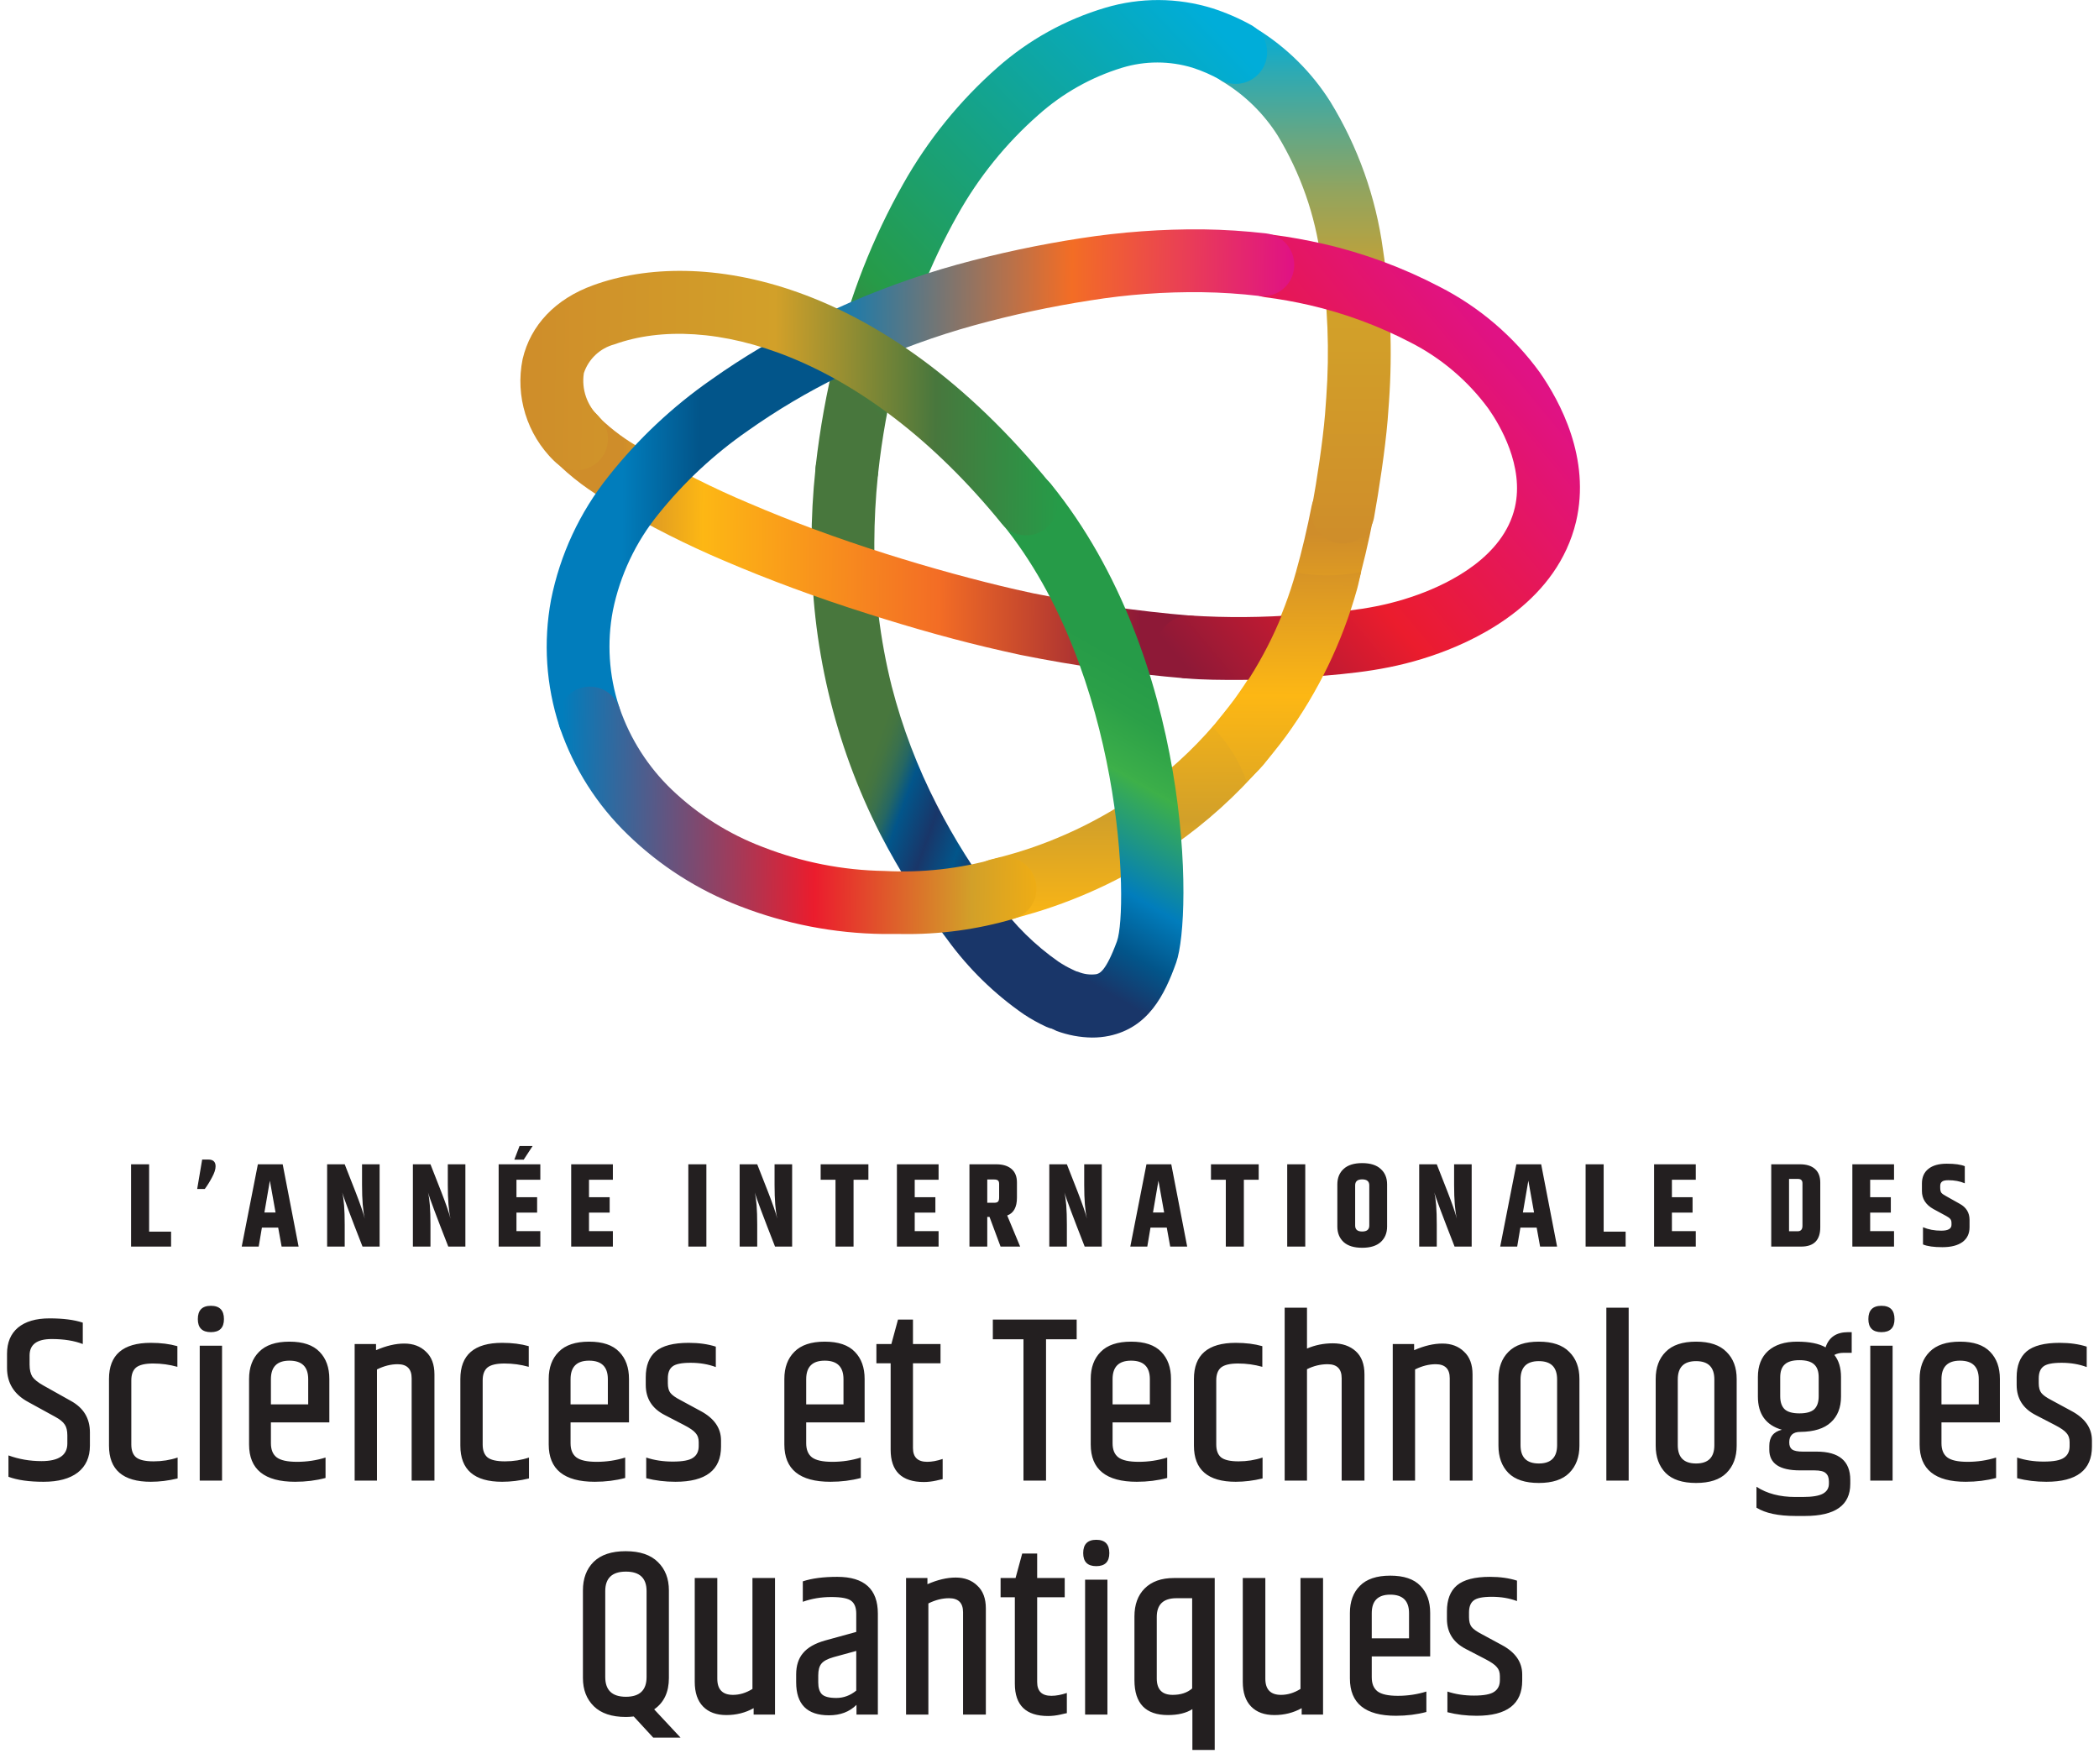 <svg width="601" height="505" viewBox="0 0 601 505" fill="none" xmlns="http://www.w3.org/2000/svg">
<path d="M285.894 263.807C281.342 263.789 277.522 260.37 276.998 255.846C276.474 251.321 279.411 247.118 283.838 246.059C286.332 245.455 288.827 244.797 291.266 244.056C303.589 240.303 315.251 234.649 325.831 227.296C333.945 221.613 341.312 214.931 347.76 207.408C347.76 207.408 351.816 202.471 353.461 200.194C361.463 189.182 367.432 176.826 371.086 163.711C372.813 157.621 374.293 151.284 375.554 144.865C376.547 140.013 381.242 136.852 386.107 137.761C388.449 138.218 390.512 139.588 391.844 141.569C393.175 143.55 393.665 145.979 393.207 148.322C391.864 155.207 390.246 162.037 388.41 168.566C384.17 183.738 377.265 198.033 368.016 210.782C366.152 213.334 361.547 219.012 361.547 219.012C354.042 227.753 345.458 235.505 336.001 242.081C323.863 250.517 310.48 256.996 296.337 261.283C293.505 262.143 290.654 262.911 287.785 263.588C287.164 263.729 286.53 263.803 285.894 263.807Z" fill="url(#paint0_linear_1_185)"/>
<path d="M384.545 155.618C384.002 155.618 383.46 155.562 382.927 155.454C380.578 155.027 378.495 153.682 377.137 151.716C375.78 149.751 375.26 147.325 375.691 144.975C377.062 137.514 378.734 126.486 379.391 118.668L379.748 113.758C380.706 100.529 380.191 87.235 378.213 74.12C376.581 61.609 372.361 49.577 365.823 38.789C361.921 32.643 356.684 27.458 350.501 23.619C347.585 22.049 345.768 19.001 345.771 15.687C345.775 12.373 347.599 9.329 350.518 7.765C353.438 6.201 356.98 6.369 359.738 8.203C368.293 13.463 375.532 20.613 380.899 29.106C388.807 42.004 393.942 56.41 395.975 71.404C398.156 85.862 398.735 100.517 397.702 115.102L397.318 120.287C396.605 128.736 394.824 140.476 393.398 148.349C392.561 152.577 388.852 155.622 384.545 155.618Z" fill="url(#paint1_linear_1_185)"/>
<path d="M303.327 294.804C302.042 294.81 300.77 294.539 299.599 294.009C297.375 292.982 295.231 291.79 293.185 290.443C284.719 284.592 277.304 277.349 271.256 269.019C263.975 259.553 257.553 249.455 252.069 238.844C238.892 212.98 232.132 184.32 232.361 155.289C232.368 148.288 232.743 141.293 233.484 134.332C233.703 131.044 235.699 128.138 238.689 126.758C241.679 125.378 245.184 125.743 247.825 127.711C250.466 129.679 251.821 132.935 251.356 136.197C250.698 142.588 250.369 149.035 250.342 155.399C250.294 169.268 251.97 183.09 255.331 196.546C258.365 208.321 262.705 219.721 268.269 230.533C273.238 240.234 279.054 249.478 285.647 258.156C290.45 264.83 296.343 270.645 303.08 275.355C304.369 276.222 305.726 276.983 307.137 277.632C310.97 279.396 313.062 283.591 312.167 287.717C311.271 291.843 307.628 294.791 303.409 294.804H303.327Z" fill="url(#paint2_linear_1_185)"/>
<path d="M340.139 194.241H339.536C323.651 192.905 307.855 190.662 292.225 187.521L286.908 186.341C274.737 183.598 261.827 180.005 248.533 175.753C233.923 171.144 220.108 166.015 207.417 160.583C196.642 156.02 186.185 150.742 176.114 144.783L174.853 143.987C168.898 140.725 163.442 136.623 158.653 131.808C155.946 129.59 154.77 126.002 155.64 122.61C156.509 119.218 159.266 116.64 162.706 116C166.146 115.36 169.644 116.776 171.673 119.628C175.343 123.167 179.474 126.193 183.953 128.626L185.269 129.421C194.618 134.954 204.335 139.839 214.352 144.042C226.412 149.227 239.652 154.137 253.713 158.581C266.624 162.668 279.233 166.097 290.745 168.758L295.844 169.882C310.723 172.862 325.759 174.996 340.879 176.274C345.701 176.651 349.361 180.778 349.162 185.615C348.963 190.451 344.976 194.263 340.139 194.241Z" fill="url(#paint3_linear_1_185)"/>
<path d="M242.53 143.411H241.543C239.145 143.15 236.951 141.939 235.452 140.047C233.953 138.155 233.274 135.741 233.567 133.344C234.76 122.789 236.646 112.325 239.213 102.018C243.352 84.735 249.884 68.115 258.62 52.642C265.683 40.091 274.811 28.824 285.62 19.313C294.533 11.437 305.057 5.605 316.457 2.223C326.46 -0.769 337.126 -0.722 347.102 2.36C350.959 3.593 354.687 5.201 358.231 7.161C361.031 8.743 362.776 11.701 362.807 14.92C362.837 18.139 361.15 21.129 358.38 22.765C355.61 24.401 352.178 24.434 349.377 22.851C346.867 21.439 344.222 20.282 341.483 19.395C334.898 17.39 327.866 17.39 321.281 19.395C312.415 22.11 304.243 26.715 297.324 32.891C288.044 41.054 280.22 50.738 274.189 61.529C266.302 75.537 260.407 90.577 256.674 106.215C254.273 115.757 252.533 125.455 251.466 135.237C251.029 139.855 247.165 143.39 242.53 143.411Z" fill="url(#paint4_linear_1_185)"/>
<path d="M168.685 214.102C164.809 214.105 161.37 211.615 160.161 207.93C156.344 196.26 155.524 183.818 157.776 171.748C160.348 158.813 165.988 146.686 174.222 136.389C182.638 125.744 192.576 116.399 203.716 108.656C212.778 102.242 222.339 96.564 232.306 91.676C235.185 90.25 238.605 90.47 241.279 92.252C243.952 94.034 245.473 97.109 245.267 100.317C245.061 103.525 243.161 106.38 240.282 107.806C231.165 112.275 222.421 117.467 214.132 123.332C204.483 130.019 195.851 138.066 188.503 147.224C182.007 155.24 177.54 164.707 175.483 174.82C173.741 183.965 174.344 193.403 177.237 202.251C178.788 206.971 176.223 212.054 171.509 213.608C170.599 213.919 169.646 214.086 168.685 214.102Z" fill="url(#paint5_linear_1_185)"/>
<path d="M354.804 194.68C349.788 194.68 344.717 194.68 339.591 194.241C334.687 193.861 330.999 189.608 331.313 184.695C331.693 179.775 335.898 176.04 340.825 176.246C351.242 176.908 361.694 176.826 372.1 176H373.882C385.203 175.094 394.961 174.299 406.144 170.212C415.053 166.975 430.458 159.431 433.747 145.304C436.488 133.454 429.389 121.576 426.182 117.023C420.321 109.034 412.669 102.532 403.842 98.04C394.699 93.28 384.992 89.695 374.951 87.369C370.757 86.409 366.509 85.641 362.232 85.093C357.307 84.425 353.843 79.904 354.475 74.971C354.775 72.6 356.01 70.449 357.905 68.995C359.8 67.542 362.197 66.908 364.562 67.235C369.441 67.866 374.293 68.771 379.008 69.841C390.54 72.498 401.686 76.619 412.175 82.103C423.553 87.902 433.397 96.315 440.901 106.654C446.603 114.883 455.539 131.15 451.262 149.391C445.89 171.748 424.51 182.501 412.147 187C398.689 191.91 387.286 192.815 375.198 193.802H373.416C367.358 194.433 361.136 194.68 354.804 194.68Z" fill="url(#paint6_linear_1_185)"/>
<path d="M242.777 105.749C238.529 105.777 234.841 102.825 233.934 98.672C233.027 94.519 235.149 90.297 239.021 88.549C250.371 83.362 262.112 79.079 274.135 75.739C285.731 72.558 297.5 70.048 309.385 68.223C320.991 66.42 332.725 65.566 344.47 65.671C350.544 65.755 356.61 66.149 362.644 66.851C367.574 67.451 371.09 71.928 370.511 76.863C370.258 79.249 369.053 81.43 367.169 82.913C365.284 84.395 362.882 85.053 360.506 84.736C355.101 84.098 349.666 83.741 344.224 83.666C333.477 83.528 322.738 84.317 312.126 86.025C300.953 87.757 289.888 90.129 278.986 93.13C267.907 96.189 257.09 100.134 246.642 104.926C245.428 105.477 244.109 105.758 242.777 105.749Z" fill="url(#paint7_linear_1_185)"/>
<path d="M312.646 297.081C309.192 297.028 305.772 296.388 302.532 295.188C298.125 293.316 295.947 288.324 297.572 283.817C299.197 279.31 304.058 276.86 308.645 278.236C310.278 278.926 312.066 279.172 313.825 278.949C314.757 278.757 316.566 278.345 319.828 269.485C323.117 260.186 321.719 192.678 286.935 149.94C283.794 146.084 284.371 140.41 288.224 137.267C292.076 134.123 297.746 134.7 300.887 138.556C341.4 188.481 341.455 262.271 336.795 275.547C333.424 285.066 328.737 294.228 317.608 296.587C315.976 296.925 314.313 297.091 312.646 297.081Z" fill="url(#paint8_linear_1_185)"/>
<path d="M257.88 267.428H252.919C238.846 267.253 224.92 264.549 211.803 259.445C199.836 254.859 188.925 247.888 179.732 238.954C170.955 230.483 164.313 220.047 160.353 208.506C158.756 203.794 161.277 198.679 165.986 197.081C170.694 195.482 175.805 198.006 177.402 202.718C180.447 211.575 185.559 219.578 192.314 226.062C199.821 233.243 208.696 238.84 218.409 242.52C229.52 246.868 241.319 249.191 253.248 249.378C264.006 249.949 274.786 248.744 285.154 245.812C289.907 244.365 294.933 247.049 296.378 251.806C297.824 256.563 295.143 261.592 290.389 263.039C279.84 266.152 268.877 267.633 257.88 267.428Z" fill="url(#paint9_linear_1_185)"/>
<path d="M293.843 153.287C291.132 153.291 288.564 152.072 286.853 149.968C247.162 101.168 202.483 89.043 175.949 98.589C171.828 99.68 168.531 102.773 167.178 106.818C166.454 111.449 168.077 116.137 171.509 119.327C174.991 122.887 174.929 128.598 171.372 132.082C167.814 135.567 162.108 135.506 158.626 131.945C150.873 124.409 147.485 113.441 149.635 102.841C151.91 93.075 159.064 85.559 169.864 81.664C200.016 70.691 252.425 79.14 300.805 138.584C303.936 142.442 303.36 148.108 299.517 151.257C297.918 152.573 295.912 153.29 293.843 153.287Z" fill="url(#paint10_linear_1_185)"/>
<path d="M379.446 164.753C376.687 164.709 373.936 164.434 371.223 163.93C367.562 176.957 361.613 189.227 353.653 200.167C352.008 202.443 347.924 207.408 347.952 207.408C347.979 207.408 347.431 207.902 347.211 208.176C351.58 212.628 354.92 217.984 356.997 223.867C358.532 222.249 360.232 220.767 361.684 219.067C361.684 219.067 366.317 213.416 368.181 210.837C377.439 198.104 384.346 183.816 388.574 168.648C389.013 167.085 389.314 165.384 389.725 163.765C386.344 164.458 382.898 164.789 379.446 164.753Z" fill="url(#paint11_linear_1_185)"/>
<path d="M2.012 387.619C2.012 384.401 3.055 381.907 5.14 380.139C7.271 378.371 10.286 377.487 14.184 377.487C18.083 377.487 21.256 377.895 23.704 378.711V384.831C21.256 383.879 18.287 383.403 14.796 383.403C10.58 383.403 8.472 384.967 8.472 388.095V390.747C8.472 392.198 8.744 393.354 9.288 394.215C9.877 395.031 10.898 395.847 12.348 396.663L20.236 401.083C23.908 403.078 25.744 406.093 25.744 410.127V413.935C25.744 417.245 24.588 419.806 22.276 421.619C19.964 423.387 16.7 424.271 12.484 424.271C8.313 424.271 4.959 423.795 2.42 422.843V416.723C5.412 417.811 8.563 418.355 11.872 418.355C16.814 418.355 19.284 416.678 19.284 413.323V411.011C19.284 409.651 19.035 408.609 18.536 407.883C18.038 407.113 17.108 406.365 15.748 405.639L8.064 401.423C4.029 399.247 2.012 396.006 2.012 391.699V387.619ZM31.206 394.827C31.206 387.937 35.195 384.491 43.174 384.491C46.03 384.491 48.569 384.809 50.79 385.443V391.359C48.523 390.725 46.211 390.407 43.854 390.407C41.542 390.407 39.91 390.793 38.958 391.563C38.051 392.334 37.598 393.558 37.598 395.235V413.595C37.598 415.273 38.051 416.497 38.958 417.267C39.91 418.038 41.587 418.423 43.99 418.423C46.393 418.423 48.682 418.061 50.858 417.335V423.319C48.229 423.954 45.667 424.271 43.174 424.271C35.195 424.271 31.206 420.826 31.206 413.935V394.827ZM64.123 377.691C64.123 380.185 62.876 381.431 60.383 381.431C57.889 381.431 56.643 380.185 56.643 377.691C56.643 375.153 57.889 373.883 60.383 373.883C62.876 373.883 64.123 375.153 64.123 377.691ZM57.187 385.307H63.579V423.931H57.187V385.307ZM71.315 413.595V394.827C71.315 391.563 72.267 388.979 74.171 387.075C76.075 385.126 78.977 384.151 82.875 384.151C86.774 384.151 89.653 385.126 91.511 387.075C93.37 388.979 94.299 391.563 94.299 394.827V407.271H77.571V413.255C77.571 415.069 78.115 416.406 79.203 417.267C80.337 418.129 82.286 418.559 85.051 418.559C87.862 418.559 90.582 418.151 93.211 417.335V423.183C90.491 423.909 87.59 424.271 84.507 424.271C75.713 424.271 71.315 420.713 71.315 413.595ZM77.571 402.103H88.247V394.895C88.247 391.359 86.457 389.591 82.875 389.591C79.339 389.591 77.571 391.359 77.571 394.895V402.103ZM107.666 386.599C110.567 385.33 113.265 384.695 115.758 384.695C118.297 384.695 120.359 385.466 121.946 387.007C123.578 388.503 124.394 390.679 124.394 393.535V423.931H117.866V394.623C117.866 391.949 116.529 390.611 113.854 390.611C111.905 390.611 109.933 391.11 107.938 392.107V423.931H101.546V384.831H107.666V386.599ZM131.811 394.827C131.811 387.937 135.801 384.491 143.779 384.491C146.635 384.491 149.174 384.809 151.395 385.443V391.359C149.129 390.725 146.817 390.407 144.459 390.407C142.147 390.407 140.515 390.793 139.563 391.563C138.657 392.334 138.203 393.558 138.203 395.235V413.595C138.203 415.273 138.657 416.497 139.563 417.267C140.515 418.038 142.193 418.423 144.595 418.423C146.998 418.423 149.287 418.061 151.463 417.335V423.319C148.834 423.954 146.273 424.271 143.779 424.271C135.801 424.271 131.811 420.826 131.811 413.935V394.827ZM157.112 413.595V394.827C157.112 391.563 158.064 388.979 159.968 387.075C161.872 385.126 164.774 384.151 168.672 384.151C172.571 384.151 175.45 385.126 177.308 387.075C179.167 388.979 180.096 391.563 180.096 394.827V407.271H163.368V413.255C163.368 415.069 163.912 416.406 165 417.267C166.134 418.129 168.083 418.559 170.848 418.559C173.659 418.559 176.379 418.151 179.008 417.335V423.183C176.288 423.909 173.387 424.271 170.304 424.271C161.51 424.271 157.112 420.713 157.112 413.595ZM163.368 402.103H174.044V394.895C174.044 391.359 172.254 389.591 168.672 389.591C165.136 389.591 163.368 391.359 163.368 394.895V402.103ZM184.895 394.351C184.895 391.042 185.847 388.571 187.751 386.939C189.7 385.307 192.851 384.491 197.203 384.491C200.104 384.491 202.688 384.854 204.955 385.579V391.427C202.779 390.611 200.376 390.203 197.747 390.203C195.118 390.203 193.372 390.566 192.511 391.291C191.65 391.971 191.219 393.105 191.219 394.691V396.051C191.219 397.275 191.468 398.205 191.967 398.839C192.466 399.474 193.418 400.154 194.823 400.879L200.603 404.007C204.502 406.093 206.451 408.903 206.451 412.439V414.207C206.451 420.917 202.099 424.271 193.395 424.271C190.448 424.271 187.66 423.931 185.031 423.251V417.335C187.343 418.106 189.882 418.491 192.647 418.491C195.458 418.491 197.384 418.129 198.427 417.403C199.515 416.678 200.059 415.567 200.059 414.071V412.915C200.059 411.827 199.764 410.966 199.175 410.331C198.631 409.651 197.52 408.881 195.843 408.019L190.335 405.163C186.708 403.305 184.895 400.426 184.895 396.527V394.351ZM224.581 413.595V394.827C224.581 391.563 225.533 388.979 227.437 387.075C229.341 385.126 232.242 384.151 236.141 384.151C240.04 384.151 242.918 385.126 244.777 387.075C246.636 388.979 247.565 391.563 247.565 394.827V407.271H230.837V413.255C230.837 415.069 231.381 416.406 232.469 417.267C233.602 418.129 235.552 418.559 238.317 418.559C241.128 418.559 243.848 418.151 246.477 417.335V423.183C243.757 423.909 240.856 424.271 237.773 424.271C228.978 424.271 224.581 420.713 224.581 413.595ZM230.837 402.103H241.513V394.895C241.513 391.359 239.722 389.591 236.141 389.591C232.605 389.591 230.837 391.359 230.837 394.895V402.103ZM261.408 377.827V384.831H269.296V390.339H261.408V414.615C261.408 417.245 262.768 418.559 265.488 418.559C266.802 418.559 268.276 418.287 269.908 417.743V423.523C269.862 423.523 269.636 423.569 269.228 423.659C268.865 423.75 268.48 423.841 268.072 423.931C266.848 424.203 265.669 424.339 264.536 424.339C258.189 424.339 255.016 421.257 255.016 415.091V390.339H250.936V384.831H255.22L257.124 377.827H261.408ZM308.28 377.827V383.471H299.508V423.931H293.048V383.471H284.276V377.827H308.28ZM312.304 413.595V394.827C312.304 391.563 313.256 388.979 315.16 387.075C317.064 385.126 319.965 384.151 323.864 384.151C327.762 384.151 330.641 385.126 332.5 387.075C334.358 388.979 335.288 391.563 335.288 394.827V407.271H318.56V413.255C318.56 415.069 319.104 416.406 320.192 417.267C321.325 418.129 323.274 418.559 326.04 418.559C328.85 418.559 331.57 418.151 334.2 417.335V423.183C331.48 423.909 328.578 424.271 325.496 424.271C316.701 424.271 312.304 420.713 312.304 413.595ZM318.56 402.103H329.236V394.895C329.236 391.359 327.445 389.591 323.864 389.591C320.328 389.591 318.56 391.359 318.56 394.895V402.103ZM341.854 394.827C341.854 387.937 345.844 384.491 353.822 384.491C356.678 384.491 359.217 384.809 361.438 385.443V391.359C359.172 390.725 356.86 390.407 354.502 390.407C352.19 390.407 350.558 390.793 349.606 391.563C348.7 392.334 348.246 393.558 348.246 395.235V413.595C348.246 415.273 348.7 416.497 349.606 417.267C350.558 418.038 352.236 418.423 354.638 418.423C357.041 418.423 359.33 418.061 361.506 417.335V423.319C358.877 423.954 356.316 424.271 353.822 424.271C345.844 424.271 341.854 420.826 341.854 413.935V394.827ZM367.835 374.427H374.227V386.123C376.539 385.126 379.01 384.627 381.639 384.627C384.314 384.627 386.49 385.375 388.167 386.871C389.844 388.367 390.683 390.589 390.683 393.535V423.931H384.155V394.623C384.155 391.949 382.818 390.611 380.143 390.611C378.103 390.611 376.131 391.087 374.227 392.039V423.931H367.835V374.427ZM404.9 386.599C407.802 385.33 410.499 384.695 412.992 384.695C415.531 384.695 417.594 385.466 419.18 387.007C420.812 388.503 421.628 390.679 421.628 393.535V423.931H415.1V394.623C415.1 391.949 413.763 390.611 411.088 390.611C409.139 390.611 407.167 391.11 405.172 392.107V423.931H398.78V384.831H404.9V386.599ZM445.842 394.963C445.842 391.473 444.096 389.727 440.606 389.727C437.115 389.727 435.37 391.473 435.37 394.963V413.799C435.37 417.29 437.115 419.035 440.606 419.035C444.096 419.035 445.842 417.29 445.842 413.799V394.963ZM429.046 394.827C429.046 391.563 429.998 388.979 431.902 387.075C433.806 385.126 436.707 384.151 440.606 384.151C444.504 384.151 447.406 385.126 449.31 387.075C451.259 388.979 452.234 391.563 452.234 394.827V413.935C452.234 417.199 451.259 419.806 449.31 421.755C447.406 423.659 444.504 424.611 440.606 424.611C436.707 424.611 433.806 423.659 431.902 421.755C429.998 419.806 429.046 417.199 429.046 413.935V394.827ZM459.941 374.427H466.333V423.931H459.941V374.427ZM490.865 394.963C490.865 391.473 489.12 389.727 485.629 389.727C482.139 389.727 480.393 391.473 480.393 394.963V413.799C480.393 417.29 482.139 419.035 485.629 419.035C489.12 419.035 490.865 417.29 490.865 413.799V394.963ZM474.069 394.827C474.069 391.563 475.021 388.979 476.925 387.075C478.829 385.126 481.731 384.151 485.629 384.151C489.528 384.151 492.429 385.126 494.333 387.075C496.283 388.979 497.257 391.563 497.257 394.827V413.935C497.257 417.199 496.283 419.806 494.333 421.755C492.429 423.659 489.528 424.611 485.629 424.611C481.731 424.611 478.829 423.659 476.925 421.755C475.021 419.806 474.069 417.199 474.069 413.935V394.827ZM530.192 387.347H527.88C526.837 387.347 525.953 387.551 525.228 387.959C526.497 389.546 527.132 391.654 527.132 394.283V399.859C527.132 403.033 526.157 405.503 524.208 407.271C522.304 409.039 519.403 409.946 515.504 409.991C513.373 409.991 512.308 410.989 512.308 412.983C512.308 413.935 512.58 414.615 513.124 415.023C513.713 415.431 514.733 415.635 516.184 415.635H520.128C526.565 415.635 529.784 418.333 529.784 423.727V424.883C529.784 431.003 525.455 434.063 516.796 434.063H514.144C509.203 434.063 505.463 433.27 502.924 431.683V425.699C505.916 427.649 509.611 428.623 514.008 428.623H516.184C518.904 428.623 520.831 428.306 521.964 427.671C523.097 427.037 523.664 426.085 523.664 424.815V424.203C523.664 423.115 523.369 422.322 522.78 421.823C522.236 421.279 521.148 421.007 519.516 421.007H515.368C509.52 421.007 506.596 419.035 506.596 415.091V414.003C506.596 411.465 507.797 409.923 510.2 409.379C505.621 408.065 503.332 404.891 503.332 399.859V394.283C503.332 391.065 504.307 388.571 506.256 386.803C508.251 385.035 511.016 384.151 514.552 384.151C518.088 384.151 520.808 384.695 522.712 385.783C523.664 382.882 525.817 381.431 529.172 381.431H530.192V387.347ZM520.74 399.791V394.351C520.74 392.674 520.309 391.45 519.448 390.679C518.587 389.863 517.181 389.455 515.232 389.455C513.283 389.455 511.877 389.863 511.016 390.679C510.155 391.45 509.724 392.674 509.724 394.351V399.791C509.724 401.469 510.155 402.715 511.016 403.531C511.877 404.302 513.283 404.687 515.232 404.687C517.181 404.687 518.587 404.302 519.448 403.531C520.309 402.715 520.74 401.469 520.74 399.791ZM542.447 377.691C542.447 380.185 541.2 381.431 538.707 381.431C536.214 381.431 534.967 380.185 534.967 377.691C534.967 375.153 536.214 373.883 538.707 373.883C541.2 373.883 542.447 375.153 542.447 377.691ZM535.511 385.307H541.903V423.931H535.511V385.307ZM549.64 413.595V394.827C549.64 391.563 550.592 388.979 552.496 387.075C554.4 385.126 557.301 384.151 561.2 384.151C565.098 384.151 567.977 385.126 569.836 387.075C571.694 388.979 572.624 391.563 572.624 394.827V407.271H555.896V413.255C555.896 415.069 556.44 416.406 557.528 417.267C558.661 418.129 560.61 418.559 563.376 418.559C566.186 418.559 568.906 418.151 571.536 417.335V423.183C568.816 423.909 565.914 424.271 562.832 424.271C554.037 424.271 549.64 420.713 549.64 413.595ZM555.896 402.103H566.572V394.895C566.572 391.359 564.781 389.591 561.2 389.591C557.664 389.591 555.896 391.359 555.896 394.895V402.103ZM577.422 394.351C577.422 391.042 578.374 388.571 580.278 386.939C582.228 385.307 585.378 384.491 589.73 384.491C592.632 384.491 595.216 384.854 597.482 385.579V391.427C595.306 390.611 592.904 390.203 590.274 390.203C587.645 390.203 585.9 390.566 585.038 391.291C584.177 391.971 583.746 393.105 583.746 394.691V396.051C583.746 397.275 583.996 398.205 584.494 398.839C584.993 399.474 585.945 400.154 587.35 400.879L593.13 404.007C597.029 406.093 598.978 408.903 598.978 412.439V414.207C598.978 420.917 594.626 424.271 585.922 424.271C582.976 424.271 580.188 423.931 577.558 423.251V417.335C579.87 418.106 582.409 418.491 585.174 418.491C587.985 418.491 589.912 418.129 590.954 417.403C592.042 416.678 592.586 415.567 592.586 414.071V412.915C592.586 411.827 592.292 410.966 591.702 410.331C591.158 409.651 590.048 408.881 588.37 408.019L582.862 405.163C579.236 403.305 577.422 400.426 577.422 396.527V394.351ZM179.215 491.611C175.18 491.611 172.12 490.591 170.035 488.551C167.95 486.511 166.907 483.814 166.907 480.459V455.367C166.907 451.967 167.927 449.247 169.967 447.207C172.052 445.167 175.112 444.147 179.147 444.147C183.227 444.147 186.31 445.19 188.395 447.275C190.48 449.315 191.523 452.013 191.523 455.367V480.459C191.523 484.494 190.118 487.486 187.307 489.435L194.855 497.527H187.035L181.459 491.475C180.552 491.566 179.804 491.611 179.215 491.611ZM173.299 455.571V480.187C173.299 483.95 175.271 485.831 179.215 485.831C183.159 485.831 185.131 483.95 185.131 480.187V455.571C185.131 451.854 183.159 449.995 179.215 449.995C175.271 449.995 173.299 451.854 173.299 455.571ZM209.871 485.287C211.775 485.287 213.634 484.721 215.447 483.587V451.831H221.907V490.931H215.787V489.095C213.43 490.41 210.823 491.067 207.967 491.067C205.111 491.067 202.89 490.251 201.303 488.619C199.716 486.987 198.923 484.63 198.923 481.547V451.831H205.383V480.663C205.383 483.746 206.879 485.287 209.871 485.287ZM234.287 479.711V481.751C234.287 483.247 234.627 484.358 235.307 485.083C236.032 485.809 237.415 486.171 239.455 486.171C241.54 486.171 243.444 485.469 245.167 484.063V472.707L238.707 474.475C236.939 474.974 235.76 475.609 235.171 476.379C234.581 477.105 234.287 478.215 234.287 479.711ZM229.867 452.783C232.451 451.922 235.737 451.491 239.727 451.491C247.479 451.491 251.355 455.005 251.355 462.031V490.931H245.235V488.143C243.24 490.138 240.611 491.135 237.347 491.135C231.091 491.135 227.963 487.985 227.963 481.683V479.439C227.963 476.901 228.62 474.861 229.935 473.319C231.249 471.733 233.357 470.531 236.259 469.715L245.167 467.267V462.031C245.167 460.354 244.713 459.153 243.807 458.427C242.9 457.657 240.973 457.271 238.027 457.271C235.125 457.271 232.405 457.725 229.867 458.631V452.783ZM265.547 453.599C268.448 452.33 271.146 451.695 273.639 451.695C276.178 451.695 278.24 452.466 279.827 454.007C281.459 455.503 282.275 457.679 282.275 460.535V490.931H275.747V461.623C275.747 458.949 274.41 457.611 271.735 457.611C269.786 457.611 267.814 458.11 265.819 459.107V490.931H259.427V451.831H265.547V453.599ZM296.968 444.827V451.831H304.856V457.339H296.968V481.615C296.968 484.245 298.328 485.559 301.048 485.559C302.363 485.559 303.836 485.287 305.468 484.743V490.523C305.423 490.523 305.196 490.569 304.788 490.659C304.426 490.75 304.04 490.841 303.632 490.931C302.408 491.203 301.23 491.339 300.096 491.339C293.75 491.339 290.576 488.257 290.576 482.091V457.339H286.496V451.831H290.78L292.684 444.827H296.968ZM317.629 444.691C317.629 447.185 316.382 448.431 313.889 448.431C311.395 448.431 310.149 447.185 310.149 444.691C310.149 442.153 311.395 440.883 313.889 440.883C316.382 440.883 317.629 442.153 317.629 444.691ZM310.693 452.307H317.085V490.931H310.693V452.307ZM341.345 457.611H336.857C333.094 457.611 331.213 459.402 331.213 462.983V480.595C331.213 483.723 332.732 485.287 335.769 485.287C338.081 485.287 339.94 484.675 341.345 483.451V457.611ZM336.109 451.831H347.805V501.063H341.413V489.367C339.645 490.501 337.31 491.067 334.409 491.067C328.017 491.067 324.821 487.735 324.821 481.071V462.847C324.821 459.447 325.796 456.773 327.745 454.823C329.74 452.829 332.528 451.831 336.109 451.831ZM366.789 485.287C368.693 485.287 370.552 484.721 372.365 483.587V451.831H378.825V490.931H372.705V489.095C370.348 490.41 367.741 491.067 364.885 491.067C362.029 491.067 359.808 490.251 358.221 488.619C356.634 486.987 355.841 484.63 355.841 481.547V451.831H362.301V480.663C362.301 483.746 363.797 485.287 366.789 485.287ZM386.513 480.595V461.827C386.513 458.563 387.465 455.979 389.369 454.075C391.273 452.126 394.174 451.151 398.073 451.151C401.971 451.151 404.85 452.126 406.709 454.075C408.567 455.979 409.497 458.563 409.497 461.827V474.271H392.769V480.255C392.769 482.069 393.313 483.406 394.401 484.267C395.534 485.129 397.483 485.559 400.249 485.559C403.059 485.559 405.779 485.151 408.409 484.335V490.183C405.689 490.909 402.787 491.271 399.705 491.271C390.91 491.271 386.513 487.713 386.513 480.595ZM392.769 469.103H403.445V461.895C403.445 458.359 401.654 456.591 398.073 456.591C394.537 456.591 392.769 458.359 392.769 461.895V469.103ZM414.295 461.351C414.295 458.042 415.247 455.571 417.151 453.939C419.101 452.307 422.251 451.491 426.603 451.491C429.505 451.491 432.089 451.854 434.355 452.579V458.427C432.179 457.611 429.777 457.203 427.147 457.203C424.518 457.203 422.773 457.566 421.911 458.291C421.05 458.971 420.619 460.105 420.619 461.691V463.051C420.619 464.275 420.869 465.205 421.367 465.839C421.866 466.474 422.818 467.154 424.223 467.879L430.003 471.007C433.902 473.093 435.851 475.903 435.851 479.439V481.207C435.851 487.917 431.499 491.271 422.795 491.271C419.849 491.271 417.061 490.931 414.431 490.251V484.335C416.743 485.106 419.282 485.491 422.047 485.491C424.858 485.491 426.785 485.129 427.827 484.403C428.915 483.678 429.459 482.567 429.459 481.071V479.915C429.459 478.827 429.165 477.966 428.575 477.331C428.031 476.651 426.921 475.881 425.243 475.019L419.735 472.163C416.109 470.305 414.295 467.426 414.295 463.527V461.351Z" fill="#231F20"/>
<path d="M37.53 333.369H42.698V352.647H48.988V356.931H37.53V333.369ZM59.654 332.009C61.037 332.009 61.728 332.655 61.728 333.947C61.728 334.809 61.388 335.863 60.708 337.109C60.051 338.356 59.36 339.467 58.634 340.441H56.458L57.886 332.009H59.654ZM80.635 356.931L79.649 351.491H74.991L74.073 356.931H69.211L73.835 333.369H80.941L85.497 356.931H80.635ZM75.705 347.173H78.901L77.269 338.061L75.705 347.173ZM103.662 333.369H108.694V356.931H103.798C100.443 348.363 98.505 343.195 97.984 341.427C98.46 343.218 98.698 346.301 98.698 350.675V356.931H93.666V333.369H98.698L101.792 341.257C103.107 344.635 103.991 347.196 104.444 348.941C103.923 346.743 103.662 343.524 103.662 339.285V333.369ZM128.218 333.369H133.25V356.931H128.354C124.999 348.363 123.061 343.195 122.54 341.427C123.016 343.218 123.254 346.301 123.254 350.675V356.931H118.222V333.369H123.254L126.348 341.257C127.662 344.635 128.546 347.196 129 348.941C128.478 346.743 128.218 343.524 128.218 339.285V333.369ZM142.777 333.369H154.711V337.789H147.877V342.787H153.793V347.207H147.877V352.511H154.711V356.931H142.777V333.369ZM148.761 328.133H152.501L149.951 332.043H147.265L148.761 328.133ZM163.548 333.369H175.482V337.789H168.648V342.787H174.564V347.207H168.648V352.511H175.482V356.931H163.548V333.369ZM197.087 333.369H202.255V356.931H197.087V333.369ZM221.777 333.369H226.809V356.931H221.913C218.559 348.363 216.621 343.195 216.099 341.427C216.575 343.218 216.813 346.301 216.813 350.675V356.931H211.781V333.369H216.813L219.907 341.257C221.222 344.635 222.106 347.196 222.559 348.941C222.038 346.743 221.777 343.524 221.777 339.285V333.369ZM248.645 333.369V337.789H244.395V356.931H239.227V337.789H234.977V333.369H248.645ZM256.809 333.369H268.743V337.789H261.909V342.787H267.825V347.207H261.909V352.511H268.743V356.931H256.809V333.369ZM282.679 348.431V356.931H277.579V333.369H285.263C287.122 333.369 288.573 333.811 289.615 334.695C290.658 335.579 291.179 336.871 291.179 338.571V342.923C291.179 345.643 290.25 347.343 288.391 348.023L292.097 356.931H286.487L283.325 348.431H282.679ZM282.679 337.721V344.385H284.685C285.207 344.385 285.569 344.272 285.773 344.045C285.977 343.819 286.079 343.422 286.079 342.855V339.013C286.079 338.515 285.966 338.175 285.739 337.993C285.513 337.812 285.161 337.721 284.685 337.721H282.679ZM310.438 333.369H315.47V356.931H310.574C307.219 348.363 305.281 343.195 304.76 341.427C305.236 343.218 305.474 346.301 305.474 350.675V356.931H300.442V333.369H305.474L308.568 341.257C309.882 344.635 310.766 347.196 311.22 348.941C310.698 346.743 310.438 343.524 310.438 339.285V333.369ZM335.061 356.931L334.075 351.491H329.417L328.499 356.931H323.637L328.261 333.369H335.367L339.923 356.931H335.061ZM330.131 347.173H333.327L331.695 338.061L330.131 347.173ZM360.4 333.369V337.789H356.15V356.931H350.982V337.789H346.732V333.369H360.4ZM368.564 333.369H373.732V356.931H368.564V333.369ZM392.064 339.387C392.064 338.254 391.384 337.687 390.024 337.687C388.687 337.687 388.018 338.254 388.018 339.387V350.913C388.018 352.047 388.687 352.613 390.024 352.613C391.384 352.613 392.064 352.047 392.064 350.913V339.387ZM382.918 339.115C382.918 337.257 383.519 335.783 384.72 334.695C385.922 333.585 387.69 333.029 390.024 333.029C392.359 333.029 394.127 333.585 395.328 334.695C396.552 335.783 397.164 337.257 397.164 339.115V351.185C397.164 353.044 396.552 354.529 395.328 355.639C394.127 356.727 392.359 357.271 390.024 357.271C387.69 357.271 385.922 356.727 384.72 355.639C383.519 354.529 382.918 353.044 382.918 351.185V339.115ZM416.349 333.369H421.381V356.931H416.485C413.13 348.363 411.192 343.195 410.671 341.427C411.147 343.218 411.385 346.301 411.385 350.675V356.931H406.353V333.369H411.385L414.479 341.257C415.794 344.635 416.678 347.196 417.131 348.941C416.61 346.743 416.349 343.524 416.349 339.285V333.369ZM440.973 356.931L439.987 351.491H435.329L434.411 356.931H429.549L434.173 333.369H441.279L445.835 356.931H440.973ZM436.043 347.173H439.239L437.607 338.061L436.043 347.173ZM454.003 333.369H459.171V352.647H465.461V356.931H454.003V333.369ZM473.612 333.369H485.546V337.789H478.712V342.787H484.628V347.207H478.712V352.511H485.546V356.931H473.612V333.369ZM516.093 338.809C516.093 338.401 515.991 338.095 515.787 337.891C515.606 337.665 515.243 337.551 514.699 337.551H512.251V352.545H514.699C515.628 352.545 516.093 352.024 516.093 350.981V338.809ZM507.151 333.369H515.413C517.249 333.369 518.666 333.811 519.663 334.695C520.683 335.579 521.193 336.883 521.193 338.605V351.389C521.193 355.084 519.368 356.931 515.719 356.931H507.151V333.369ZM530.379 333.369H542.313V337.789H535.479V342.787H541.395V347.207H535.479V352.511H542.313V356.931H530.379V333.369ZM550.299 338.877C550.299 337.064 550.911 335.67 552.135 334.695C553.359 333.698 555.116 333.199 557.405 333.199C559.717 333.199 561.44 333.437 562.573 333.913V338.809C561.19 338.22 559.615 337.925 557.847 337.925C556.94 337.925 556.328 338.073 556.011 338.367C555.694 338.639 555.535 339.036 555.535 339.557V340.067C555.535 340.702 555.637 341.178 555.841 341.495C556.068 341.79 556.544 342.13 557.269 342.515L561.145 344.691C563.004 345.711 563.933 347.241 563.933 349.281V351.389C563.933 353.225 563.253 354.642 561.893 355.639C560.533 356.614 558.618 357.101 556.147 357.101C553.699 357.101 551.852 356.841 550.605 356.319V351.389C552.146 352.047 553.892 352.375 555.841 352.375C557.79 352.375 558.765 351.82 558.765 350.709V350.199C558.765 349.678 558.652 349.293 558.425 349.043C558.221 348.771 557.824 348.477 557.235 348.159L553.597 346.187C551.398 344.963 550.299 343.241 550.299 341.019V338.877Z" fill="#231F20"/>
<defs>
<linearGradient id="paint0_linear_1_185" x1="336.222" y1="265.297" x2="335.892" y2="137.561" gradientUnits="userSpaceOnUse">
<stop stop-color="#FDB714"/>
<stop offset="0.24" stop-color="#D2A029"/>
<stop offset="0.56" stop-color="#FDB714"/>
<stop offset="0.88" stop-color="#CF8D2A"/>
</linearGradient>
<linearGradient id="paint1_linear_1_185" x1="372.121" y1="156.209" x2="371.742" y2="7.747" gradientUnits="userSpaceOnUse">
<stop stop-color="#CF8D2A"/>
<stop offset="0.43" stop-color="#D2A029"/>
<stop offset="0.49" stop-color="#CBA02F"/>
<stop offset="0.57" stop-color="#B6A241"/>
<stop offset="0.68" stop-color="#94A45D"/>
<stop offset="0.79" stop-color="#65A784"/>
<stop offset="0.92" stop-color="#2AAAB6"/>
<stop offset="1" stop-color="#00ADD9"/>
</linearGradient>
<linearGradient id="paint2_linear_1_185" x1="259.182" y1="189.122" x2="297.183" y2="203.005" gradientUnits="userSpaceOnUse">
<stop offset="0.01" stop-color="#48773D"/>
<stop offset="0.08" stop-color="#447541"/>
<stop offset="0.16" stop-color="#39704E"/>
<stop offset="0.24" stop-color="#266762"/>
<stop offset="0.31" stop-color="#0C5A7F"/>
<stop offset="0.34" stop-color="#02558A"/>
<stop offset="0.58" stop-color="#193669"/>
<stop offset="0.81" stop-color="#02558A"/>
<stop offset="1" stop-color="#193669"/>
</linearGradient>
<linearGradient id="paint3_linear_1_185" x1="156.871" y1="155.034" x2="349.827" y2="156.962" gradientUnits="userSpaceOnUse">
<stop offset="0.11" stop-color="#CF8D2A"/>
<stop offset="0.23" stop-color="#FDB714"/>
<stop offset="0.58" stop-color="#F36D25"/>
<stop offset="0.88" stop-color="#8E1937"/>
</linearGradient>
<linearGradient id="paint4_linear_1_185" x1="235.353" y1="125.847" x2="352.862" y2="11.984" gradientUnits="userSpaceOnUse">
<stop offset="0.1" stop-color="#48773D"/>
<stop offset="0.26" stop-color="#269B48"/>
<stop offset="1" stop-color="#00ADD9"/>
</linearGradient>
<linearGradient id="paint5_linear_1_185" x1="178.067" y1="152.369" x2="224.522" y2="152.833" gradientUnits="userSpaceOnUse">
<stop stop-color="#017DBC"/>
<stop offset="0.47" stop-color="#02558A"/>
</linearGradient>
<linearGradient id="paint6_linear_1_185" x1="332.232" y1="182.315" x2="431.194" y2="99.512" gradientUnits="userSpaceOnUse">
<stop stop-color="#8E1937"/>
<stop offset="0.42" stop-color="#EB1C2D"/>
<stop offset="1" stop-color="#E01284"/>
</linearGradient>
<linearGradient id="paint7_linear_1_185" x1="234.215" y1="85.703" x2="371.366" y2="87.073" gradientUnits="userSpaceOnUse">
<stop stop-color="#017DBC"/>
<stop offset="0.53" stop-color="#F36D25"/>
<stop offset="0.99" stop-color="#E01284"/>
</linearGradient>
<linearGradient id="paint8_linear_1_185" x1="307.501" y1="278.653" x2="360.663" y2="186.517" gradientUnits="userSpaceOnUse">
<stop stop-color="#193669"/>
<stop offset="0.12" stop-color="#02558A"/>
<stop offset="0.26" stop-color="#017DBC"/>
<stop offset="0.53" stop-color="#3DB049"/>
<stop offset="0.54" stop-color="#3BAE49"/>
<stop offset="0.68" stop-color="#2BA048"/>
<stop offset="0.8" stop-color="#269B48"/>
<stop offset="1" stop-color="#269B48"/>
</linearGradient>
<linearGradient id="paint9_linear_1_185" x1="160.843" y1="231.992" x2="297.613" y2="233.359" gradientUnits="userSpaceOnUse">
<stop stop-color="#017DBC"/>
<stop offset="0.53" stop-color="#EB1C2D"/>
<stop offset="0.86" stop-color="#D2A029"/>
<stop offset="1" stop-color="#EFAD14"/>
</linearGradient>
<linearGradient id="paint10_linear_1_185" x1="149.443" y1="115.305" x2="303.342" y2="116.843" gradientUnits="userSpaceOnUse">
<stop stop-color="#CF8D2A"/>
<stop offset="0.47" stop-color="#D2A029"/>
<stop offset="0.77" stop-color="#48773D"/>
<stop offset="1" stop-color="#269B48"/>
</linearGradient>
<linearGradient id="paint11_linear_1_185" x1="367.486" y1="272.914" x2="368.475" y2="141.221" gradientUnits="userSpaceOnUse">
<stop stop-color="#FDB714"/>
<stop offset="0.24" stop-color="#D2A029"/>
<stop offset="0.56" stop-color="#FDB714"/>
<stop offset="0.88" stop-color="#CF8D2A"/>
</linearGradient>
</defs>
</svg>
